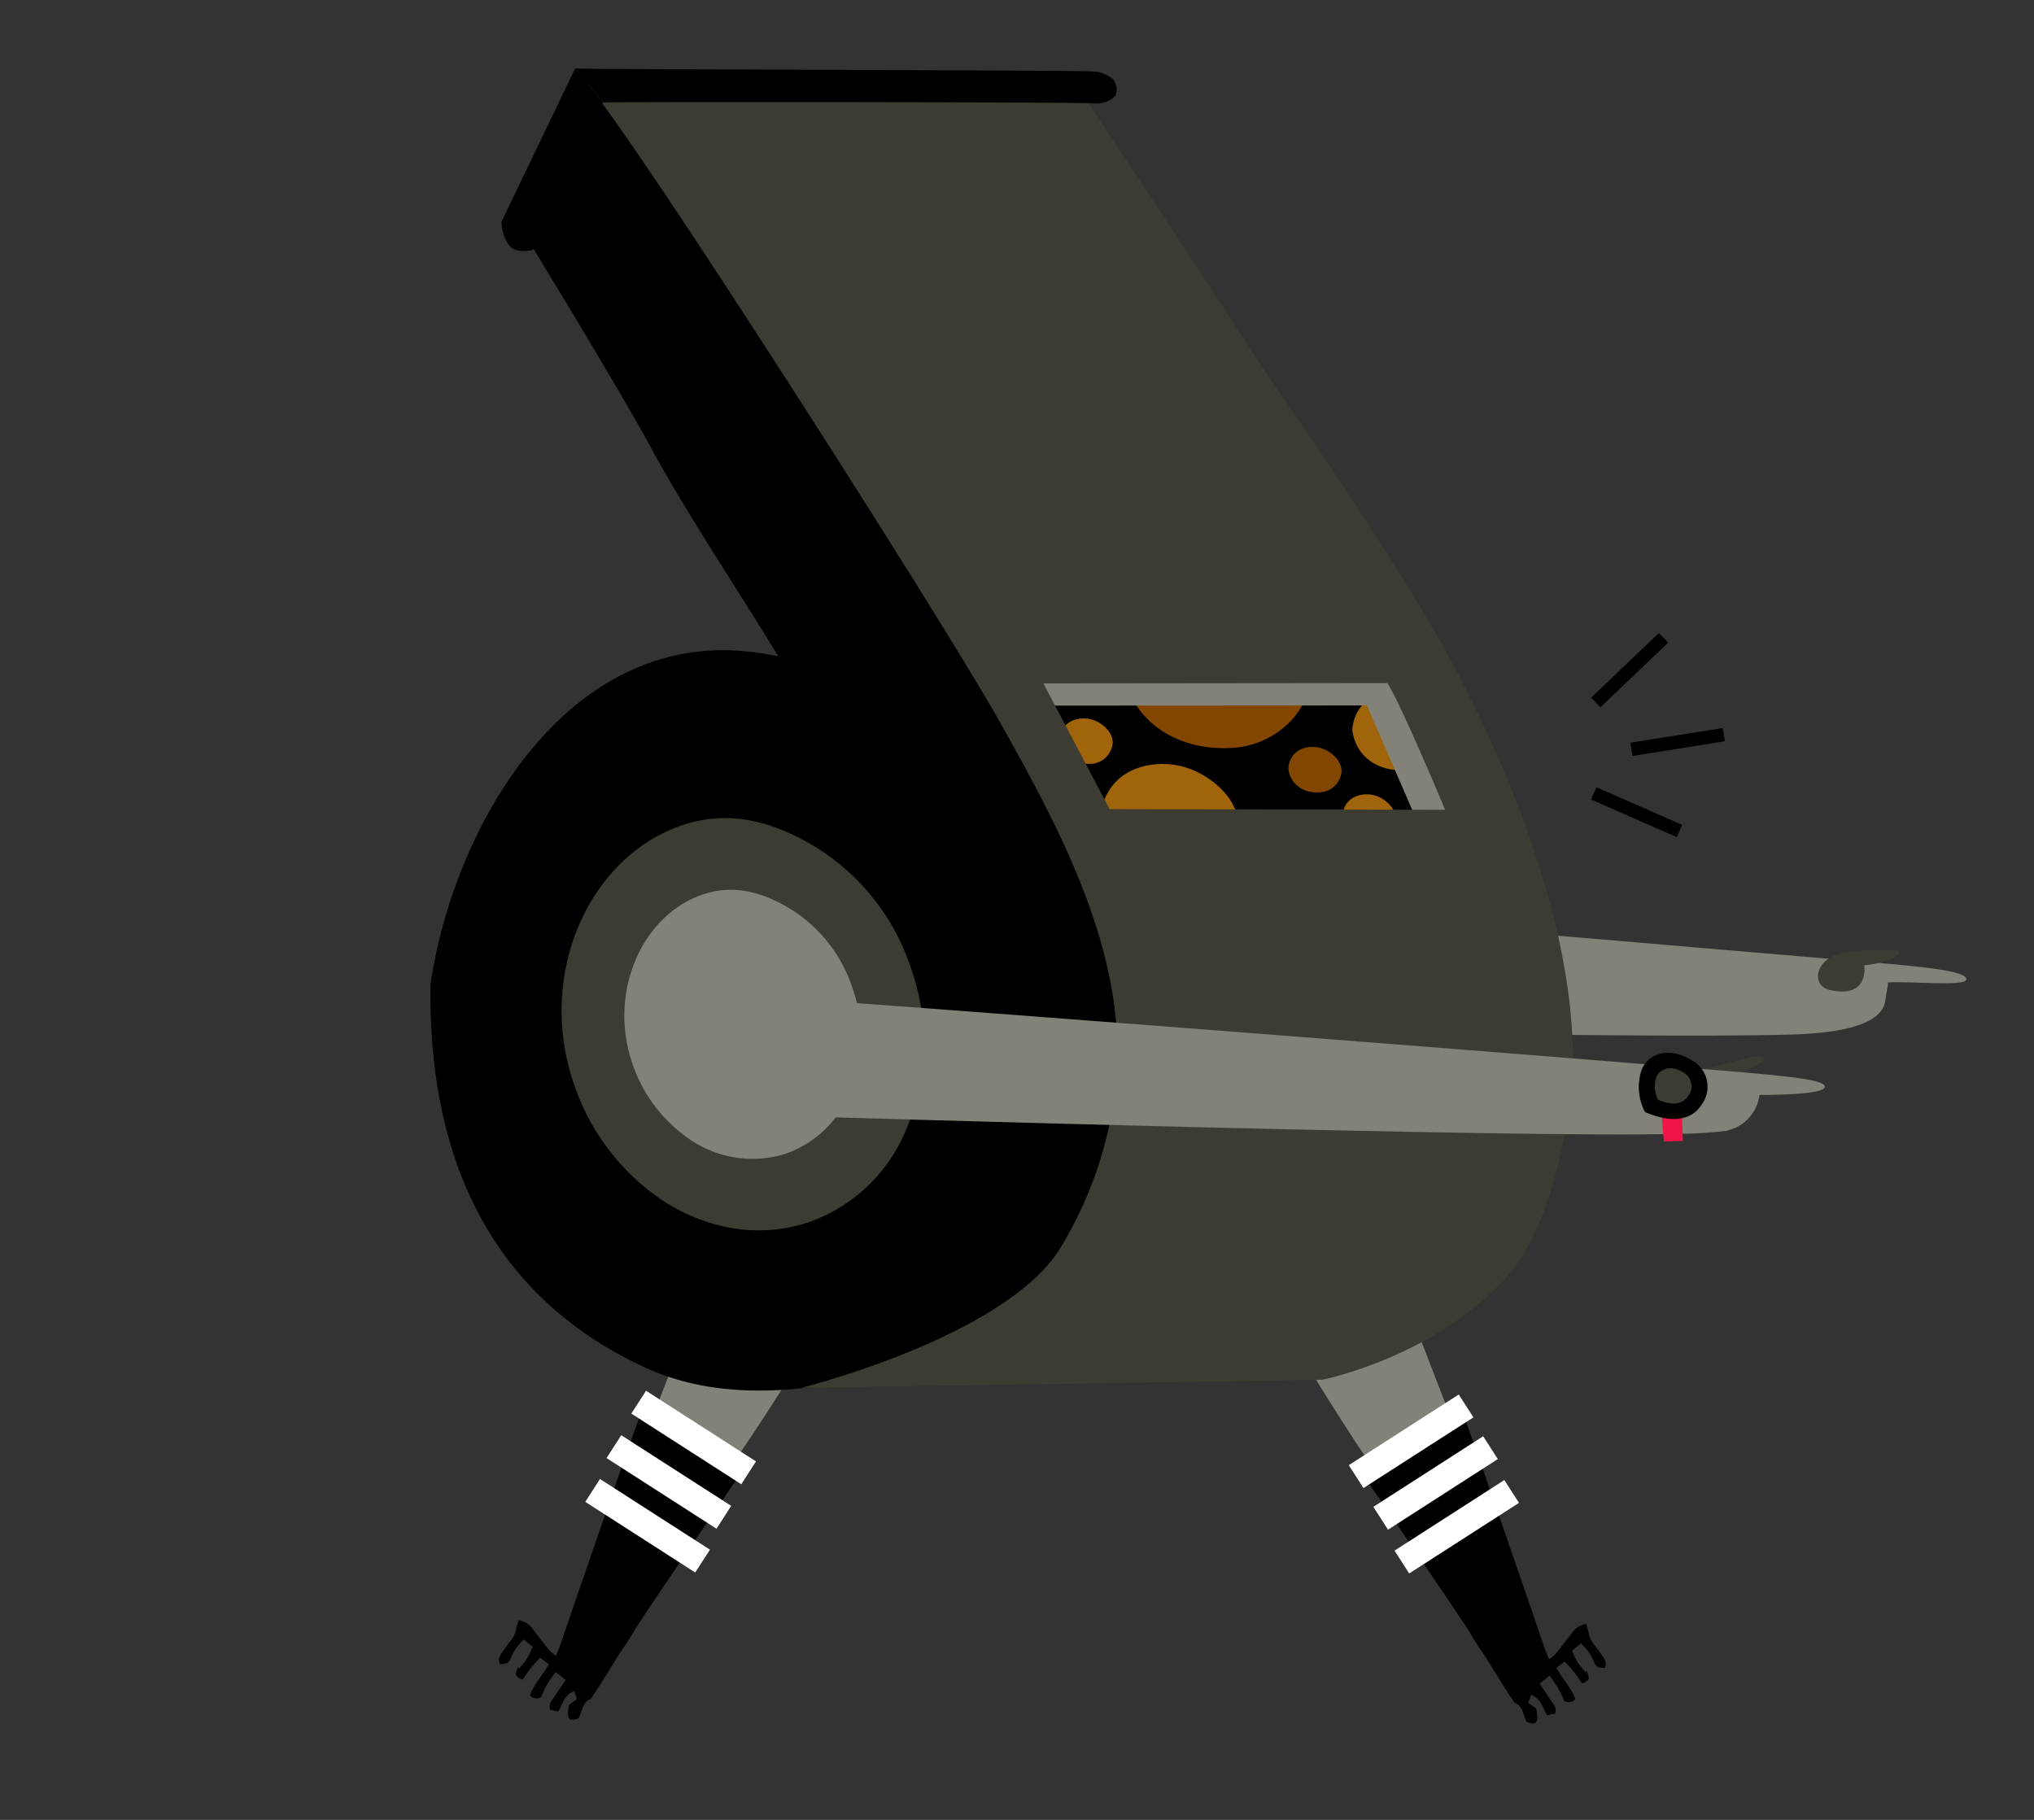 <svg xmlns="http://www.w3.org/2000/svg" xmlns:xlink="http://www.w3.org/1999/xlink" width="152" height="136" version="1.1" viewBox="0 0 152 136" xml:space="preserve"><rect x="0" y="0" width="152" height="136" fill="#333333" stroke="none"/><g><title>referee-c</title><desc>Created with Sketch.</desc><g id="soccer" fill="none" fill-rule="evenodd" stroke="none" stroke-width="1"><g id="referee-c" fill-rule="nonzero"><g id="scratch_footie_player_ref03" transform="translate(89.5, 67) scale(-1, 1) translate(-89.5, -67) translate(32, 5)"><path id="Shape" fill="#828278" d="M48.178,63.474 C32.484,64.732 19.766,65.859 12.28,66.484 C4.794,67.108 0.104,67.409 0.054,68.169 C0.023,68.757 4.032,68.317 5.917,68.416 C5.885,68.64 6.039,69.121 6.102,69.723 C6.323,71.826 10.314,72.23 13.178,72.315 C19.108,72.491 33.706,72.365 49.653,71.987 C49.653,71.987 57.103,72.351 57.347,67.243 C57.59,62.135 48.178,63.474 48.178,63.474 Z"/><path id="Shape" fill="#3C3C32" d="M5.579,66.012 C4.812,65.967 5.037,66.461 5.881,66.753 C6.466,66.948 7.071,67.077 7.685,67.14 C7.685,67.14 7.279,69.633 10.215,68.991 C11.568,68.694 11.374,67.126 10.111,66.502 C8.65,65.792 5.989,66.043 5.579,66.012 Z"/><path id="Shape" fill="#828278" d="M45.612,82.936 C42.699,90.214 37.855,102.808 37.855,102.808 C37.855,102.808 41.179,105.009 43.317,106.213 C47.317,100.822 54.28,88.656 54.28,88.656 C54.28,88.656 60.265,79.778 54.767,75.627 C49.27,71.475 45.612,82.936 45.612,82.936 Z"/><path id="Shape" fill="#000" d="M37.86,100.188 C37.688,100.305 31.785,117.53 31.515,118.326 C31.447,118.532 31.348,118.73 31.235,119 C31.074,118.89 30.923,118.767 30.784,118.631 C30.369,118.119 29.959,117.602 29.562,117.072 C29.316,116.685 28.912,116.425 28.457,116.362 L28.299,116.933 C28.269,117.142 28.21,117.347 28.123,117.539 C27.884,117.917 27.591,118.258 27.334,118.627 C27.077,118.995 26.883,119.238 27.077,119.647 C27.591,119.647 27.771,119.57 27.947,119.036 C28.167,118.572 28.473,118.155 28.849,117.804 L29.526,118.357 C29.405,118.648 29.268,118.931 29.115,119.206 C28.932,119.471 28.734,119.726 28.525,119.97 L28.425,119.871 C28.177,120.487 28.204,120.568 28.764,120.806 C28.957,120.532 29.147,120.231 29.368,119.957 C29.589,119.682 29.819,119.435 30.076,119.161 L30.694,119.647 C30.198,120.5 29.58,121.143 29.278,121.965 C29.477,122.222 29.842,122.281 30.112,122.1 C30.376,121.423 30.746,120.792 31.208,120.231 L31.943,120.815 C31.659,121.241 31.406,121.605 31.172,121.983 C30.978,122.288 30.635,122.535 30.788,123.057 L31.388,123.173 C31.745,122.607 31.839,121.915 32.583,121.659 L32.795,122.252 L32.493,122.468 L32.205,122.666 C32.177,122.832 32.141,123.007 32.123,123.182 C32.056,123.775 32.308,123.937 32.926,123.677 C33.165,123.142 33.228,122.45 33.828,122.239 C34.103,121.821 34.329,121.48 34.55,121.138 C35.001,120.415 35.452,119.682 35.903,118.959 C36.277,118.371 36.701,117.813 37.039,117.202 C37.535,116.304 45.035,105.36 45.247,105.072 C44.949,104.789 37.964,100.341 37.86,100.188 Z"/><rect id="Rectangle-path" width="9.768" height="2.031" x="36.665" y="101.692" fill="#FFF" transform="translate(41.549, 102.707) rotate(32.73) translate(-41.549, -102.707)"/><rect id="Rectangle-path" width="9.755" height="2.028" x="34.841" y="104.808" fill="#FFF" transform="translate(39.718, 105.822) rotate(32.735) translate(-39.718, -105.822)"/><rect id="Rectangle-path" width="9.755" height="2.028" x="33.259" y="108.081" fill="#FFF" transform="translate(38.136, 109.095) rotate(32.735) translate(-38.136, -109.095)"/><path id="Shape" fill="#828278" d="M91.035,82.33 C93.948,89.608 98.841,102.547 98.841,102.547 C98.841,102.547 95.518,104.749 93.38,105.953 C89.38,100.561 83.955,91.221 83.955,91.221 C83.955,91.221 76.504,80.393 81.88,75.649 C87.256,70.905 91.035,82.33 91.035,82.33 Z"/><path id="Shape" fill="#000" d="M98.837,99.932 C99.008,100.049 104.912,117.274 105.182,118.07 C105.25,118.276 105.349,118.474 105.462,118.743 C105.622,118.634 105.773,118.51 105.913,118.375 C106.328,117.863 106.738,117.346 107.135,116.816 C107.378,116.414 107.791,116.143 108.258,116.079 L108.416,116.65 C108.445,116.859 108.505,117.063 108.592,117.256 C108.831,117.634 109.124,117.975 109.381,118.344 C109.638,118.712 109.832,118.955 109.638,119.363 C109.124,119.363 108.943,119.287 108.767,118.752 C108.547,118.289 108.241,117.872 107.865,117.521 L107.189,118.074 C107.31,118.364 107.447,118.648 107.599,118.923 C107.783,119.188 107.98,119.443 108.19,119.687 L108.289,119.588 C108.537,120.204 108.51,120.284 107.951,120.523 C107.757,120.249 107.568,119.948 107.347,119.673 C107.126,119.399 106.896,119.152 106.639,118.878 L105.98,119.368 C106.476,120.222 107.094,120.864 107.396,121.686 C107.198,121.943 106.832,122.002 106.562,121.821 C106.298,121.144 105.928,120.514 105.466,119.952 L104.731,120.536 C105.015,120.963 105.268,121.327 105.502,121.704 C105.696,122.01 106.039,122.257 105.886,122.778 L105.286,122.895 C104.93,122.329 104.835,121.637 104.091,121.381 L103.879,121.974 L104.181,122.189 L104.47,122.387 C104.497,122.553 104.533,122.729 104.551,122.904 C104.618,123.497 104.366,123.659 103.748,123.398 C103.509,122.863 103.446,122.171 102.846,121.96 C102.571,121.542 102.345,121.201 102.125,120.86 C101.674,120.136 101.223,119.404 100.772,118.681 C100.397,118.092 99.973,117.535 99.635,116.924 C99.139,116.025 91.639,105.081 91.427,104.793 C91.747,104.515 98.733,100.072 98.837,99.932 Z"/><rect id="Rectangle-path" width="9.768" height="2.031" x="90.277" y="101.411" fill="#FFF" transform="translate(95.162, 102.426) rotate(147.27) translate(-95.162, -102.426)"/><rect id="Rectangle-path" width="9.768" height="2.031" x="92.132" y="104.734" fill="#FFF" transform="translate(97.016, 105.749) rotate(147.27) translate(-97.016, -105.749)"/><rect id="Rectangle-path" width="9.768" height="2.031" x="93.72" y="108.004" fill="#FFF" transform="translate(98.604, 109.02) rotate(147.27) translate(-98.604, -109.02)"/><path id="Shape" fill="#000" d="M114.833,68.573 C113.074,56.609 104.582,42.232 91.098,43.692 C90.346,43.776 89.595,43.891 88.843,44.038 C92.063,38.741 95.581,33.574 98.476,28.232 C101.015,23.551 108.163,11.901 108.163,11.901 L103.437,0.669 L97.8,4.3 C97.8,4.3 76.667,37.699 70.533,47.736 C65.649,55.71 60.968,63.267 59.809,72.863 C58.844,80.838 61.036,88.211 67.683,93.081 C71.034,95.538 74.57,96.122 78.574,97.124 C85.474,98.85 92.622,100.103 98.954,97.124 C111.063,91.441 115,80.497 114.833,68.573 Z"/><polygon id="Shape" fill="#000" points="42.843 42.852 35.763 57.709 63.742 58.887 70.565 43.103"/><path id="Shape" fill="#824600" d="M63.232,44.451 C62.781,48.692 59.236,51.19 54.826,50.885 C51.831,50.678 49.067,48.36 48.985,45.179 C48.909,42.12 52.215,39.545 54.961,38.921 C58.028,38.224 62.713,39.195 63.232,44.451 Z"/><path id="Shape" fill="#A0640A" d="M64.828,56.263 C64.504,59.354 61.92,61.169 58.704,60.949 C56.521,60.796 54.51,59.111 54.451,56.793 C54.397,54.547 56.805,52.691 58.803,52.237 C61.036,51.73 64.45,52.43 64.828,56.263 Z"/><path id="Shape" fill="#824600" d="M50.726,52.417 C50.6,53.603 49.608,54.299 48.377,54.214 C47.503,54.177 46.799,53.489 46.744,52.619 C46.744,51.766 47.646,51.047 48.413,50.871 C49.274,50.678 50.582,50.948 50.726,52.417 Z"/><path id="Shape" fill="#A0640A" d="M67.827,50.287 C67.701,51.473 66.709,52.17 65.478,52.084 C64.604,52.047 63.9,51.359 63.845,50.49 C63.845,49.636 64.747,48.917 65.514,48.742 C66.375,48.549 67.683,48.818 67.827,50.287 Z"/><path id="Shape" fill="#A0640A" d="M46.69,55.966 C46.564,57.152 45.572,57.849 44.34,57.763 C43.464,57.726 42.758,57.032 42.708,56.159 C42.708,55.306 43.61,54.587 44.376,54.412 C45.233,54.228 46.546,54.497 46.69,55.966 Z"/><path id="Shape" fill="#A0640A" d="M45.946,49.506 C45.734,51.509 44.056,52.691 41.973,52.547 C40.497,52.482 39.308,51.32 39.213,49.852 C39.177,48.405 40.737,47.192 42.036,46.895 C43.484,46.567 45.698,47.021 45.946,49.506 Z"/><polygon id="Shape" fill="#828278" points="69.28 47.731 44.855 47.718 40.331 58.136 35.222 57.57 41.919 41.85 72.116 40.947"/><path id="Shape" fill="#3C3C32" d="M66.565,1.348 C62.686,7.188 56.575,16.39 52.765,22.311 C51.966,23.542 42.176,37.335 37.936,45.552 C31.172,58.671 29.138,68.807 29.494,75.653 C29.598,77.612 30.743,86.238 34.261,90.259 C39.646,96.414 48.174,98.108 48.174,98.108 L87.125,98.715 C87.125,98.715 72.107,94.977 67.864,88.431 C65.244,84.205 63.741,79.388 63.494,74.427 C63.245,65.379 67.976,56.604 72.274,48.971 C76.784,40.933 100.154,4.403 103.153,1.271 L66.565,1.348 Z M64.08,55.468 L39.005,55.517 C39.005,55.517 42.297,47.628 43.321,46.046 L69.027,46.073 L64.08,55.468 Z"/><path id="Shape" fill="#000" d="M104.019,0.117 C103.117,0.193 66.217,0.238 65.297,0.341 C64.715,0.359 64.161,0.595 63.746,1.002 L63.534,1.55 L63.615,2.13 C64.057,2.577 64.681,2.797 65.306,2.727 C66.208,2.61 100.988,2.61 101.908,2.651 L104.019,0.117 Z"/><path id="Shape" fill="#000" d="M101.922,2.651 L107.18,13.671 C107.18,13.671 108.483,14.053 109.02,13.249 C109.345,12.749 109.519,12.165 109.521,11.569 L104.019,0.117 L101.922,2.651 Z"/><path id="Shape" fill="#3C3C32" d="M104.176,75.811 C103.078,79.232 100.922,82.22 98.016,84.347 C94.652,86.755 90.534,87.631 86.674,86.373 C83.588,85.327 81.05,83.094 79.625,80.173 C77.704,76.22 77.432,71.67 78.867,67.517 C80.074,63.706 82.604,60.448 86.002,58.325 C89.159,56.411 92.442,55.494 95.924,56.636 C102.936,58.936 106.882,67.683 104.176,75.811 Z"/><path id="Shape" fill="#828278" d="M99.793,74.337 C99.076,76.576 97.666,78.531 95.766,79.922 C93.654,81.526 90.895,82.018 88.356,81.242 C86.341,80.56 84.684,79.105 83.752,77.199 C82.498,74.616 82.321,71.644 83.26,68.932 C84.049,66.442 85.702,64.312 87.923,62.926 C89.993,61.677 92.131,61.074 94.413,61.82 C98.972,63.312 101.538,69.027 99.793,74.337 Z"/><rect id="Rectangle-path" width="6.995" height="1" x="18.156" y="49.951" fill="#000" transform="translate(21.654, 50.315) rotate(9.03) translate(-21.654, -50.315)"/><rect id="Rectangle-path" width="6.995" height="1" x="21.146" y="55.206" fill="#000" transform="translate(24.643, 55.57) rotate(-23.7) translate(-24.643, -55.57)"/><rect id="Rectangle-path" width="6.995" height="1" x="21.811" y="44.616" fill="#000" transform="translate(25.308, 44.979) rotate(43.63) translate(-25.308, -44.979)"/><path id="Shape" fill="#3C3C32" d="M21.088,75.312 C21.088,75.312 16.578,74.023 15.784,73.964 C14.991,73.906 14.932,74.297 15.829,74.643 C16.526,74.972 17.168,75.405 17.733,75.928 L21.088,75.312 Z"/><path id="Shape" fill="#828278" d="M87.008,78.43 C87.008,78.43 92.87,79.162 93.84,73.569 C94.81,67.975 87.125,69.678 87.125,69.678 C83.855,69.84 35.713,73.551 21.029,74.782 C14.648,75.317 10.657,75.568 10.63,76.215 C10.603,76.862 15.518,76.826 15.518,76.826 C15.67,78.108 16.605,79.161 17.863,79.468 C17.863,79.468 17.863,79.49 17.922,79.504 C19.205,79.657 20.495,79.734 21.787,79.733 C32.994,80.07 87.008,78.43 87.008,78.43 Z"/><path id="Shape" fill="#F01446" d="M21.241,80.259 L22.653,80.308 C22.761,79.481 22.874,77.105 22.986,76.264 C22.793,76.215 21.588,76.318 21.354,76.264 C21.367,76.404 21.286,78.727 21.241,80.259 Z"/><path id="Shape" fill="#000" d="M24.073,78.102 C22.576,78.744 20.75,79.046 19.789,77.482 C19.447,76.985 19.32,76.372 19.436,75.781 C19.552,75.189 19.902,74.669 20.407,74.337 C22.017,73.25 23.672,73.555 24.294,74.867 C24.674,75.929 24.593,77.101 24.073,78.102 Z"/><path id="Shape" fill="#3C3C32" d="M23.09,77.19 C22.292,77.531 21.318,77.693 20.808,76.858 C20.623,76.594 20.553,76.266 20.615,75.95 C20.678,75.634 20.866,75.357 21.137,75.182 C21.994,74.602 22.878,74.764 23.212,75.465 C23.413,76.032 23.369,76.657 23.09,77.19 Z"/></g></g></g></g></svg>